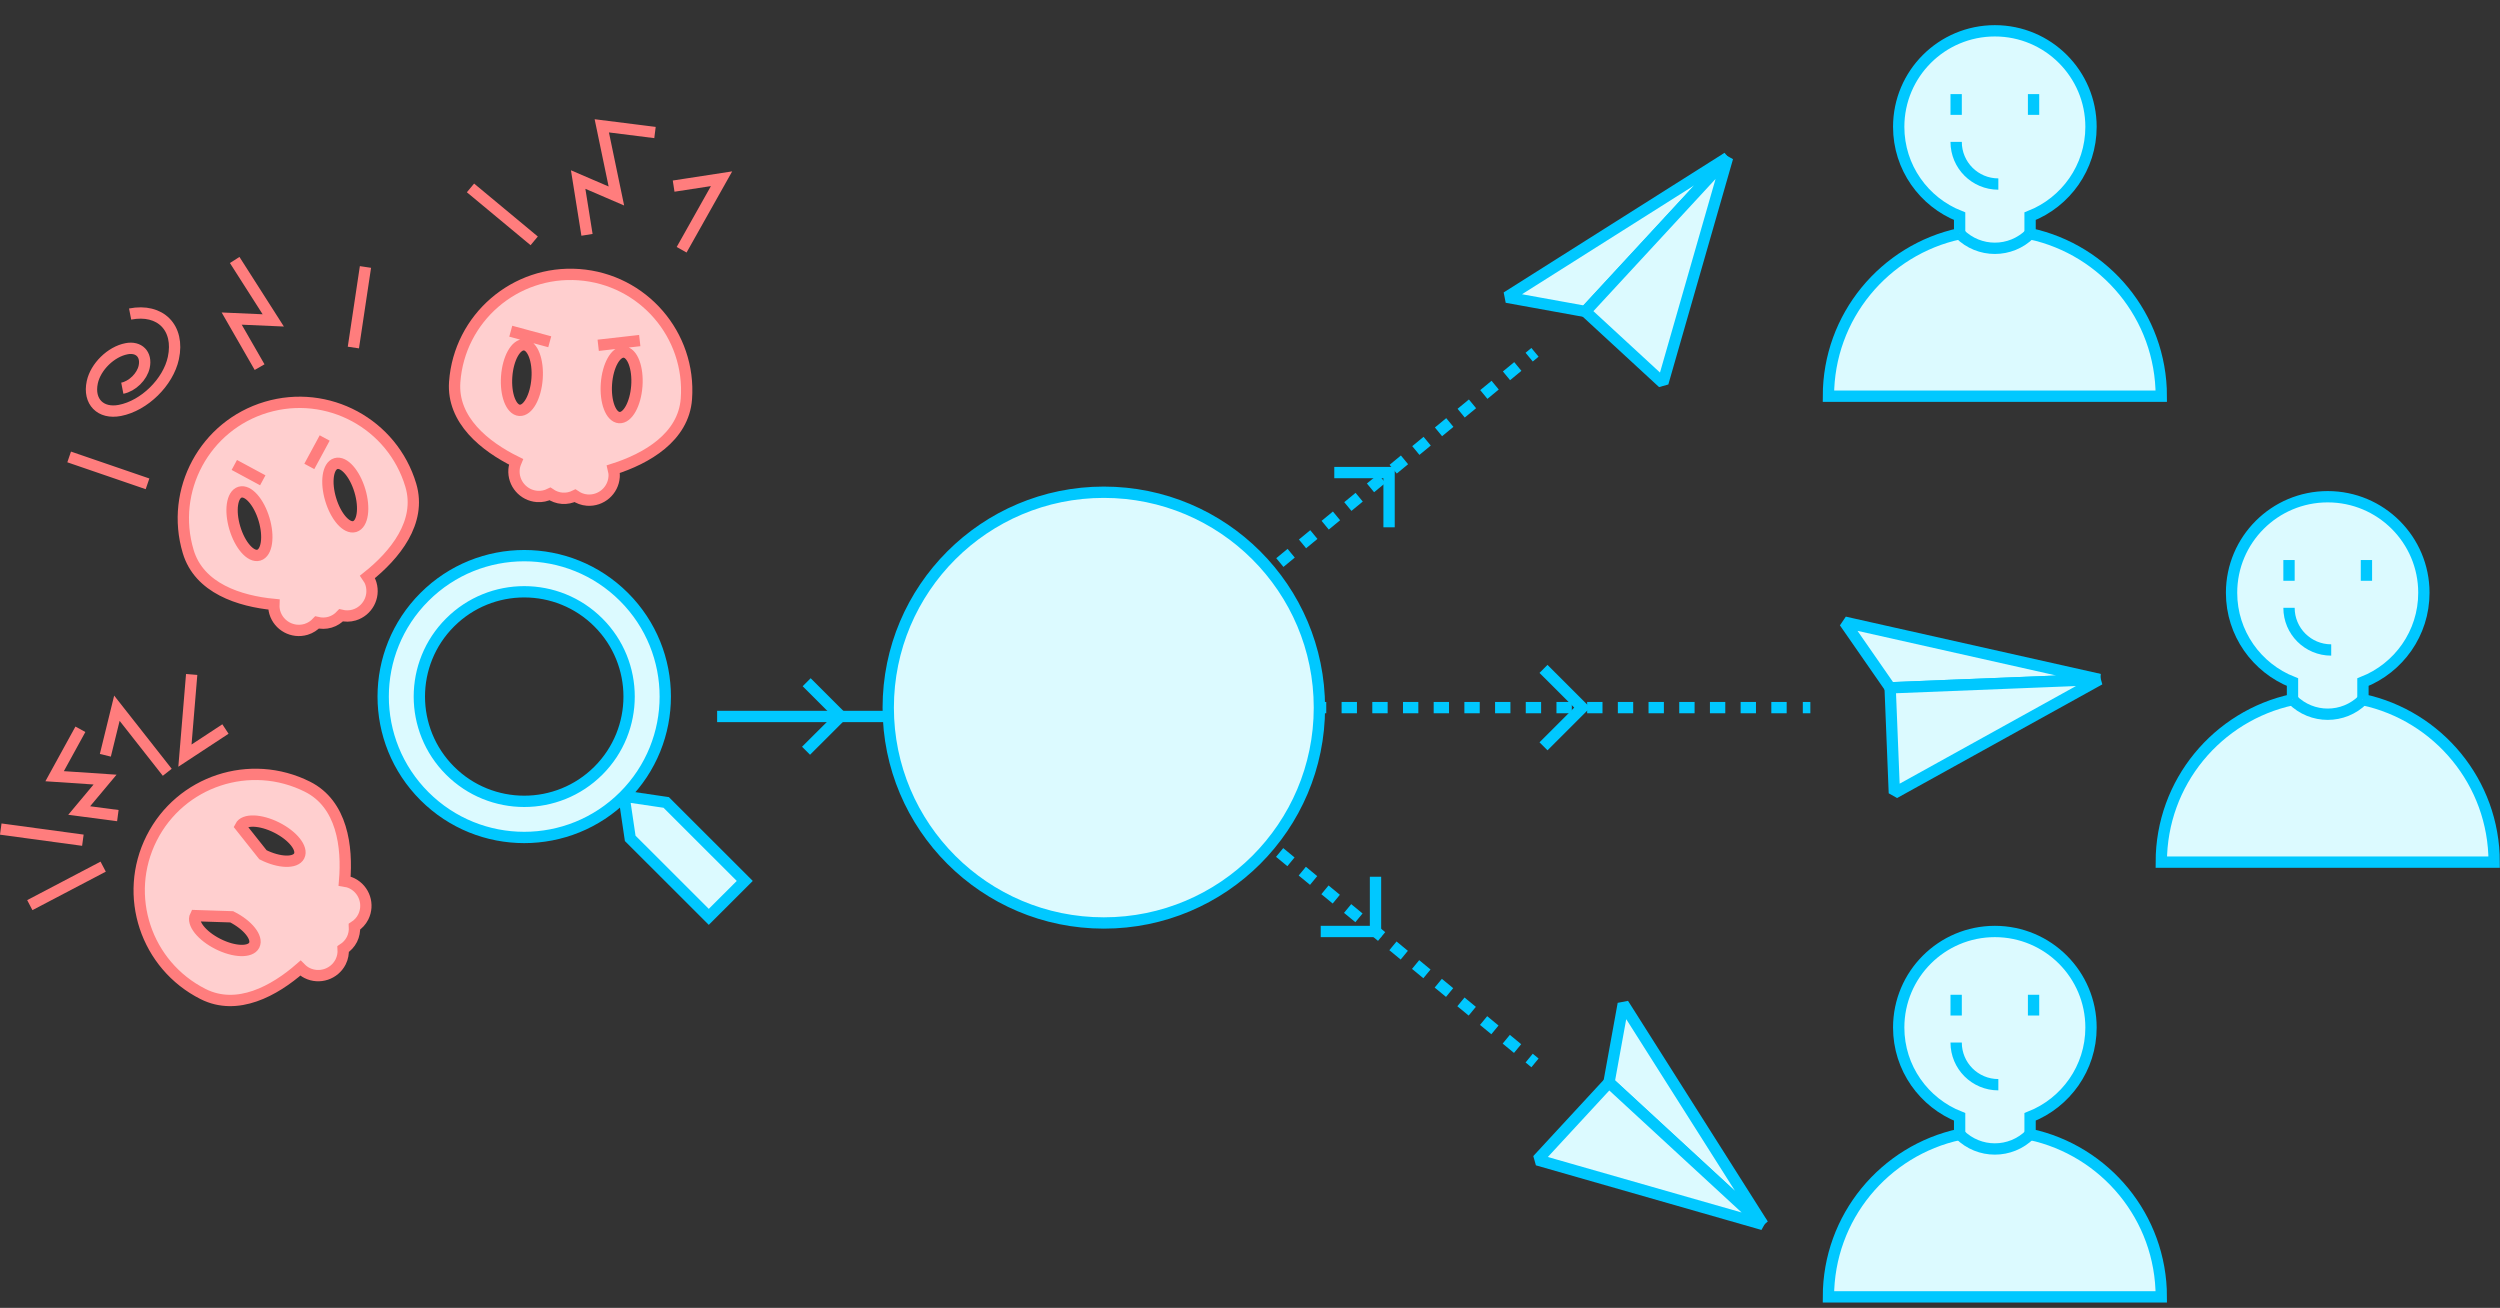 <svg xmlns="http://www.w3.org/2000/svg" width="497" height="260" viewBox="0 0 497 260">
  <rect x="0" y="0" width="497" height="260" fill="#333333" stroke="none"/>
  <g fill="none" fill-rule="evenodd">
    <g transform="translate(0 5)">
      <polygon fill="#DCFAFF" points="148.058 170.129 140.907 177.273 125.287 161.667 124.045 153.284 132.439 154.524"/>
      <polygon stroke="#00C8FF" stroke-width="2.25" points="148.058 170.129 140.907 177.273 125.287 161.667 124.045 153.284 132.439 154.524"/>
      <g transform="translate(0 .446)">
        <path fill="#DCFAFF" d="M118.961,118.303 C110.818,110.167 97.617,110.167 89.474,118.303 C81.331,126.437 81.331,139.625 89.474,147.76 C97.617,155.894 110.818,155.894 118.961,147.76 C127.103,139.625 127.103,126.437 118.961,118.303 M124.045,152.837 C113.094,163.778 95.34,163.778 84.39,152.837 C73.439,141.898 73.439,124.162 84.39,113.222 C95.34,102.283 113.094,102.283 124.045,113.222 C134.995,124.162 134.995,141.898 124.045,152.837"/>
        <path stroke="#00C8FF" stroke-width="2.25" d="M118.961 118.303C110.818 110.167 97.617 110.167 89.474 118.303 81.331 126.437 81.331 139.625 89.474 147.76 97.617 155.894 110.818 155.894 118.961 147.76 127.103 139.625 127.103 126.437 118.961 118.303zM124.045 152.837C113.094 163.778 95.34 163.778 84.39 152.837 73.439 141.898 73.439 124.162 84.39 113.222 95.34 102.283 113.094 102.283 124.045 113.222 134.995 124.162 134.995 141.898 124.045 152.837zM219.439 135.227L220.597 136.181"/>
        <path stroke="#00C8FF" stroke-dasharray="2.919 2.919" stroke-width="2.25" d="M222.852,138.038 L302.871,203.974"/>
        <path stroke="#00C8FF" stroke-width="2.25" d="M303.998 204.903L305.155 205.857M305.155 64.597L303.997 65.553"/>
        <path stroke="#00C8FF" stroke-dasharray="2.919 2.919" stroke-width="2.25" d="M301.743,67.41 L221.725,133.344"/>
        <path stroke="#00C8FF" stroke-width="2.25" d="M220.598 134.272L219.44 135.228M219.439 135.227L220.941 135.227"/>
        <path stroke="#00C8FF" stroke-dasharray="3.051 3.051" stroke-width="2.25" d="M223.996,135.227 L356.871,135.227"/>
        <path stroke="#00C8FF" stroke-width="2.25" d="M358.398,135.227 L359.899,135.227"/>
        <path fill="#DCFAFF" d="M262.298,135.227 C262.298,111.58 243.11,92.411 219.44,92.411 C195.77,92.411 176.582,111.58 176.582,135.227 C176.582,158.873 195.77,178.042 219.44,178.042 C243.11,178.042 262.298,158.873 262.298,135.227"/>
        <path stroke="#00C8FF" stroke-width="2.25" d="M262.298,135.227 C262.298,111.58 243.11,92.411 219.44,92.411 C195.77,92.411 176.582,111.58 176.582,135.227 C176.582,158.873 195.77,178.042 219.44,178.042 C243.11,178.042 262.298,158.873 262.298,135.227 Z"/>
        <polyline stroke="#00C8FF" stroke-width="2.25" points="306.848 142.921 314.549 135.227 306.848 127.532"/>
        <polyline stroke="#00C8FF" stroke-width="2.25" points="276.148 99.381 276.148 88.5 265.256 88.5"/>
        <polyline stroke="#00C8FF" stroke-width="2.25" points="262.559 179.732 273.451 179.732 273.451 168.851"/>
        <polygon fill="#DCFAFF" points="315.178 56.476 299.532 53.641 343.441 25.885"/>
        <polygon stroke="#00C8FF" stroke-linejoin="bevel" stroke-width="2.25" points="315.178 56.476 299.532 53.641 343.441 25.885"/>
        <polygon fill="#DCFAFF" points="343.442 25.886 315.179 56.477 330.583 70.679"/>
        <polygon stroke="#00C8FF" stroke-linejoin="bevel" stroke-width="2.25" points="343.442 25.886 315.179 56.477 330.583 70.679"/>
        <polygon fill="#DCFAFF" points="375.759 131.293 366.701 118.237 417.396 129.628"/>
        <polygon stroke="#00C8FF" stroke-linejoin="bevel" stroke-width="2.25" points="375.759 131.293 366.701 118.237 417.396 129.628"/>
        <polygon fill="#DCFAFF" points="417.396 129.627 375.759 131.292 376.599 152.219"/>
        <polygon stroke="#00C8FF" stroke-linejoin="bevel" stroke-width="2.25" points="417.396 129.627 375.759 131.292 376.599 152.219"/>
        <polygon fill="#DCFAFF" points="319.865 209.751 322.701 194.121 350.486 237.986"/>
        <polygon stroke="#00C8FF" stroke-linejoin="bevel" stroke-width="2.25" points="319.865 209.751 322.701 194.121 350.486 237.986"/>
        <polygon fill="#DCFAFF" points="350.486 237.986 319.864 209.752 305.646 225.142"/>
        <polygon stroke="#00C8FF" stroke-linejoin="bevel" stroke-width="2.25" points="350.486 237.986 319.864 209.752 305.646 225.142"/>
        <polyline stroke="#00C8FF" stroke-width="2.25" points="160.24 143.804 167.121 136.931 160.364 130.181"/>
        <g transform="translate(141.142 135)">
          <path fill="#DCFAFF" d="M34.987,1.988 L1.423,1.988"/>
          <path stroke="#00C8FF" stroke-width="2.25" d="M34.987,1.988 L1.423,1.988"/>
        </g>
        <path stroke="#00C8FF" stroke-width="2.25"/>
        <path fill="#DCFAFF" d="M403.58,41.017 L403.58,37.532 C410.668,34.737 415.692,27.851 415.692,19.776 C415.692,9.229 407.135,0.679 396.578,0.679 C386.021,0.679 377.462,9.229 377.462,19.776 C377.462,27.851 382.486,34.737 389.575,37.532 L389.575,41.017 C374.667,44.227 363.491,57.468 363.491,73.322 L429.664,73.322 C429.664,57.468 418.488,44.227 403.58,41.017"/>
        <path stroke="#00C8FF" stroke-width="2.25" d="M403.58,41.017 L403.58,37.532 C410.668,34.737 415.692,27.851 415.692,19.776 C415.692,9.229 407.135,0.679 396.578,0.679 C386.021,0.679 377.462,9.229 377.462,19.776 C377.462,27.851 382.486,34.737 389.575,37.532 L389.575,41.017 C374.667,44.227 363.491,57.468 363.491,73.322 L429.664,73.322 C429.664,57.468 418.488,44.227 403.58,41.017 Z"/>
        <g transform="translate(388.891 40.5)">
          <path fill="#DCFAFF" d="M0.684,0.517 C4.555,4.383 10.818,4.383 14.689,0.517"/>
          <path stroke="#00C8FF" stroke-width="2.25" d="M0.684,0.517 C4.555,4.383 10.818,4.383 14.689,0.517"/>
        </g>
        <g transform="translate(387.39 22.5)">
          <path fill="#DCFAFF" d="M1.493,0.263 C1.493,4.894 5.245,8.643 9.881,8.643"/>
          <path stroke="#00C8FF" stroke-width="2.25" d="M1.493,0.263 C1.493,4.894 5.245,8.643 9.881,8.643"/>
        </g>
        <g transform="translate(387.39 12)">
          <path fill="#DCFAFF" d="M1.493,1.263 L1.493,5.388"/>
          <path stroke="#00C8FF" stroke-width="2.25" d="M1.493,1.263 L1.493,5.388"/>
        </g>
        <g transform="translate(402.405 12)">
          <path fill="#DCFAFF" d="M1.868,1.263 L1.868,5.388"/>
          <path stroke="#00C8FF" stroke-width="2.25" d="M1.868,1.263 L1.868,5.388"/>
        </g>
        <path fill="#DCFAFF" d="M403.58,220.07 L403.58,216.584 C410.668,213.791 415.692,206.903 415.692,198.828 C415.692,188.282 407.135,179.732 396.578,179.732 C386.021,179.732 377.462,188.282 377.462,198.828 C377.462,206.903 382.486,213.791 389.575,216.584 L389.575,220.07 C374.667,223.281 363.491,236.522 363.491,252.375 L429.664,252.375 C429.664,236.522 418.488,223.281 403.58,220.07"/>
        <path stroke="#00C8FF" stroke-width="2.25" d="M403.58,220.07 L403.58,216.584 C410.668,213.791 415.692,206.903 415.692,198.828 C415.692,188.282 407.135,179.732 396.578,179.732 C386.021,179.732 377.462,188.282 377.462,198.828 C377.462,206.903 382.486,213.791 389.575,216.584 L389.575,220.07 C374.667,223.281 363.491,236.522 363.491,252.375 L429.664,252.375 C429.664,236.522 418.488,223.281 403.58,220.07 Z"/>
        <g transform="translate(388.891 219)">
          <path fill="#DCFAFF" d="M0.684,1.07 C4.555,4.937 10.818,4.937 14.689,1.07"/>
          <path stroke="#00C8FF" stroke-width="2.25" d="M0.684,1.07 C4.555,4.937 10.818,4.937 14.689,1.07"/>
        </g>
        <g transform="translate(387.39 201)">
          <path fill="#DCFAFF" d="M1.493,0.815 C1.493,5.447 5.245,9.195 9.881,9.195"/>
          <path stroke="#00C8FF" stroke-width="2.25" d="M1.493,0.815 C1.493,5.447 5.245,9.195 9.881,9.195"/>
        </g>
        <g transform="translate(387.39 192)">
          <path fill="#DCFAFF" d="M1.493,0.315 L1.493,4.44"/>
          <path stroke="#00C8FF" stroke-width="2.25" d="M1.493,0.315 L1.493,4.44"/>
        </g>
        <g transform="translate(402.405 192)">
          <path fill="#DCFAFF" d="M1.868,0.315 L1.868,4.44"/>
          <path stroke="#00C8FF" stroke-width="2.25" d="M1.868,0.315 L1.868,4.44"/>
        </g>
        <path fill="#DCFAFF" d="M469.752,133.644 L469.752,130.158 C476.843,127.363 481.867,120.477 481.867,112.402 C481.867,101.856 473.308,93.304 462.751,93.304 C452.194,93.304 443.635,101.856 443.635,112.402 C443.635,120.477 448.659,127.363 455.749,130.158 L455.749,133.644 C440.839,136.854 429.664,150.094 429.664,165.948 L495.838,165.948 C495.838,150.094 484.662,136.854 469.752,133.644"/>
        <path stroke="#00C8FF" stroke-width="2.25" d="M469.752,133.644 L469.752,130.158 C476.843,127.363 481.867,120.477 481.867,112.402 C481.867,101.856 473.308,93.304 462.751,93.304 C452.194,93.304 443.635,101.856 443.635,112.402 C443.635,120.477 448.659,127.363 455.749,130.158 L455.749,133.644 C440.839,136.854 429.664,150.094 429.664,165.948 L495.838,165.948 C495.838,150.094 484.662,136.854 469.752,133.644 Z"/>
        <g transform="translate(454.958 133.5)">
          <path fill="#DCFAFF" d="M0.791,0.144 C4.662,4.009 10.925,4.009 14.795,0.144"/>
          <path stroke="#00C8FF" stroke-width="2.25" d="M0.791,0.144 C4.662,4.009 10.925,4.009 14.795,0.144"/>
        </g>
        <g transform="translate(454.958 114)">
          <path fill="#DCFAFF" d="M0.098,1.389 C0.098,6.021 3.85,9.77 8.487,9.77"/>
          <path stroke="#00C8FF" stroke-width="2.25" d="M0.098,1.389 C0.098,6.021 3.85,9.77 8.487,9.77"/>
        </g>
        <g transform="translate(453.456 105)">
          <path fill="#DCFAFF" d="M1.599,0.888 L1.599,5.013"/>
          <path stroke="#00C8FF" stroke-width="2.25" d="M1.599,0.888 L1.599,5.013"/>
        </g>
        <g transform="translate(468.471 105)">
          <path fill="#DCFAFF" d="M1.975,0.888 L1.975,5.013"/>
          <path stroke="#00C8FF" stroke-width="2.25" d="M1.975,0.888 L1.975,5.013"/>
        </g>
        <path stroke="#FF7D7D" stroke-width="2.25" d="M25.868,56.986 C31.907,55.811 35.756,59.729 34.466,65.74 C33.433,70.547 28.679,75.205 23.847,76.145 C19.982,76.897 17.518,74.39 18.346,70.543 C19.006,67.466 22.05,64.484 25.142,63.884 C27.615,63.401 29.191,65.008 28.663,67.468 C28.239,69.439 26.292,71.345 24.313,71.731"/>
        <path fill="#FFCFCF" d="M70.513,99.235 C68.909,99.713 66.771,97.298 65.738,93.841 C64.705,90.385 65.167,87.194 66.771,86.716 C68.375,86.237 70.513,88.652 71.546,92.11 C72.579,95.567 72.116,98.758 70.513,99.235 M51.46,104.918 C49.856,105.395 47.718,102.982 46.685,99.524 C45.652,96.068 46.115,92.878 47.718,92.398 C49.322,91.921 51.46,94.334 52.493,97.792 C53.526,101.249 53.064,104.44 51.46,104.918 M81.666,91.01 C78.017,78.803 65.154,71.863 52.935,75.508 C40.715,79.151 33.768,92.002 37.416,104.207 C39.598,111.508 47.609,114.067 54.45,114.721 C54.43,115.25 54.474,115.787 54.633,116.323 C55.421,118.958 58.2,120.458 60.84,119.672 C61.715,119.41 62.45,118.916 63.032,118.297 C63.86,118.496 64.745,118.508 65.621,118.246 C66.495,117.985 67.229,117.491 67.812,116.87 C68.64,117.071 69.525,117.08 70.4,116.821 C73.04,116.032 74.541,113.257 73.753,110.62 C73.6,110.105 73.352,109.649 73.062,109.231 C78.468,104.939 83.864,98.366 81.666,91.01"/>
        <path stroke="#FF7D7D" stroke-width="2.25" d="M70.513 99.235C68.909 99.713 66.771 97.298 65.738 93.841 64.705 90.385 65.167 87.194 66.771 86.716 68.375 86.237 70.513 88.652 71.546 92.11 72.579 95.567 72.116 98.758 70.513 99.235zM51.46 104.918C49.856 105.395 47.718 102.982 46.685 99.524 45.652 96.068 46.115 92.878 47.718 92.398 49.322 91.921 51.46 94.334 52.493 97.792 53.526 101.249 53.064 104.44 51.46 104.918zM81.666 91.01C78.017 78.803 65.154 71.863 52.935 75.508 40.715 79.151 33.768 92.002 37.416 104.207 39.598 111.508 47.609 114.067 54.45 114.721 54.43 115.25 54.474 115.787 54.633 116.323 55.421 118.958 58.2 120.458 60.84 119.672 61.715 119.41 62.45 118.916 63.032 118.297 63.86 118.496 64.745 118.508 65.621 118.246 66.495 117.985 67.229 117.491 67.812 116.87 68.64 117.071 69.525 117.08 70.4 116.821 73.04 116.032 74.541 113.257 73.753 110.62 73.6 110.105 73.352 109.649 73.062 109.231 78.468 104.939 83.864 98.366 81.666 91.01zM64.547 81.629L61.491 87.279M52.239 90.038L46.583 86.987M70.251 63.643L72.653 47.628M29.328 90.74L13.748 85.394"/>
        <polyline stroke="#FF7D7D" stroke-width="2.25" points="51.608 67.54 46.06 57.887 54.324 58.25 46.656 46.237"/>
        <path fill="#FFCFCF" d="M123.105,77.574 C121.435,77.453 120.296,74.436 120.559,70.839 C120.821,67.239 122.386,64.421 124.056,64.542 C125.725,64.665 126.865,67.68 126.604,71.278 C126.341,74.877 124.775,77.695 123.105,77.574 M103.273,76.129 C101.605,76.008 100.464,72.992 100.727,69.394 C100.989,65.794 102.555,62.977 104.225,63.099 C105.895,63.221 107.034,66.236 106.772,69.834 C106.509,73.433 104.943,76.251 103.273,76.129 M136.455,73.841 C137.381,61.134 127.823,50.084 115.104,49.158 C102.386,48.231 91.323,57.782 90.396,70.485 C89.842,78.084 96.422,83.316 102.584,86.355 C102.38,86.843 102.228,87.359 102.188,87.918 C101.988,90.662 104.052,93.048 106.8,93.249 C107.712,93.315 108.572,93.114 109.338,92.74 C110.042,93.222 110.865,93.544 111.776,93.611 C112.686,93.677 113.548,93.477 114.314,93.103 C115.016,93.584 115.839,93.907 116.751,93.975 C119.498,94.173 121.889,92.111 122.089,89.365 C122.128,88.832 122.059,88.317 121.937,87.823 C128.515,85.728 135.896,81.496 136.455,73.841"/>
        <path stroke="#FF7D7D" stroke-width="2.25" d="M123.105 77.574C121.435 77.453 120.296 74.436 120.559 70.839 120.821 67.239 122.386 64.421 124.056 64.542 125.725 64.665 126.865 67.68 126.604 71.278 126.341 74.877 124.775 77.695 123.105 77.574zM103.273 76.129C101.605 76.008 100.464 72.992 100.727 69.394 100.989 65.794 102.555 62.977 104.225 63.099 105.895 63.221 107.034 66.236 106.772 69.834 106.509 73.433 104.943 76.251 103.273 76.129zM136.455 73.841C137.381 61.134 127.823 50.084 115.104 49.158 102.386 48.231 91.323 57.782 90.396 70.485 89.842 78.084 96.422 83.316 102.584 86.355 102.38 86.843 102.228 87.359 102.188 87.918 101.988 90.662 104.052 93.048 106.8 93.249 107.712 93.315 108.572 93.114 109.338 92.74 110.042 93.222 110.865 93.544 111.776 93.611 112.686 93.677 113.548 93.477 114.314 93.103 115.016 93.584 115.839 93.907 116.751 93.975 119.498 94.173 121.889 92.111 122.089 89.365 122.128 88.832 122.059 88.317 121.937 87.823 128.515 85.728 135.896 81.496 136.455 73.841zM127.182 62.261L118.921 63.198M109.289 62.496L101.54 60.398"/>
        <polyline stroke="#FF7D7D" stroke-width="2.25" points="135.508 44.206 143.445 30.088 133.918 31.554"/>
        <path stroke="#FF7D7D" stroke-width="2.25" d="M106.197,42.435 L93.532,31.911"/>
        <polyline stroke="#FF7D7D" stroke-width="2.25" points="116.695 41.24 114.938 30.248 122.536 33.518 119.635 19.568 130.212 20.9"/>
        <path fill="#FFCFCF" d="M47.796,158.839 C48.548,157.347 51.773,157.45 54.999,159.072 C58.225,160.693 60.231,163.219 59.478,164.713 C58.725,166.206 55.502,166.102 52.275,164.481 L47.796,158.839 Z M46.062,176.815 C49.288,178.437 51.293,180.963 50.541,182.457 C49.788,183.949 46.563,183.846 43.338,182.224 C40.111,180.603 38.105,178.077 38.857,176.584 L46.062,176.815 Z M61.144,150.964 C49.752,145.239 35.871,149.821 30.14,161.202 C24.407,172.581 28.995,186.448 40.386,192.175 C47.198,195.598 54.557,191.533 59.73,187.012 C60.102,187.389 60.523,187.726 61.023,187.978 C63.482,189.214 66.482,188.224 67.721,185.766 C68.131,184.951 68.275,184.078 68.222,183.229 C68.937,182.764 69.551,182.128 69.963,181.314 C70.372,180.499 70.517,179.626 70.466,178.777 C71.179,178.312 71.794,177.678 72.204,176.863 C73.443,174.405 72.452,171.408 69.991,170.172 C69.511,169.93 69.009,169.798 68.506,169.72 C69.09,162.847 68.009,154.416 61.144,150.964 Z"/>
        <path stroke="#FF7D7D" stroke-width="2.25" d="M47.796,158.839 C48.548,157.347 51.773,157.45 54.999,159.072 C58.225,160.693 60.231,163.219 59.478,164.713 C58.725,166.206 55.502,166.102 52.275,164.481 L47.796,158.839 Z M46.062,176.815 C49.288,178.437 51.293,180.963 50.541,182.457 C49.788,183.949 46.563,183.846 43.338,182.224 C40.111,180.603 38.105,178.077 38.857,176.584 L46.062,176.815 Z M61.144,150.964 C49.752,145.239 35.871,149.821 30.14,161.202 C24.407,172.581 28.995,186.448 40.386,192.175 C47.198,195.598 54.557,191.533 59.73,187.012 C60.102,187.389 60.523,187.726 61.023,187.978 C63.482,189.214 66.482,188.224 67.721,185.766 C68.131,184.951 68.275,184.078 68.222,183.229 C68.937,182.764 69.551,182.128 69.963,181.314 C70.372,180.499 70.517,179.626 70.466,178.777 C71.179,178.312 71.794,177.678 72.204,176.863 C73.443,174.405 72.452,171.408 69.991,170.172 C69.511,169.93 69.009,169.798 68.506,169.72 C69.09,162.847 68.009,154.416 61.144,150.964 Z"/>
        <polyline stroke="#FF7D7D" stroke-width="2.25" points="33.25 148.086 23.239 135.349 20.944 144.702"/>
        <polyline stroke="#FF7D7D" stroke-width="2.25" points="38.105 128.636 36.765 144.774 44.819 139.482"/>
        <path stroke="#FF7D7D" stroke-width="2.25" d="M20.51 166.843L5.926 174.495M16.475 161.587L.151 159.373"/>
        <polyline stroke="#FF7D7D" stroke-width="2.25" points="23.428 156.698 15.741 155.688 20.889 149.537 10.861 148.865 15.984 139.535"/>
      </g>
    </g>
    <rect width="497" height="260"/>
  </g>
</svg>
